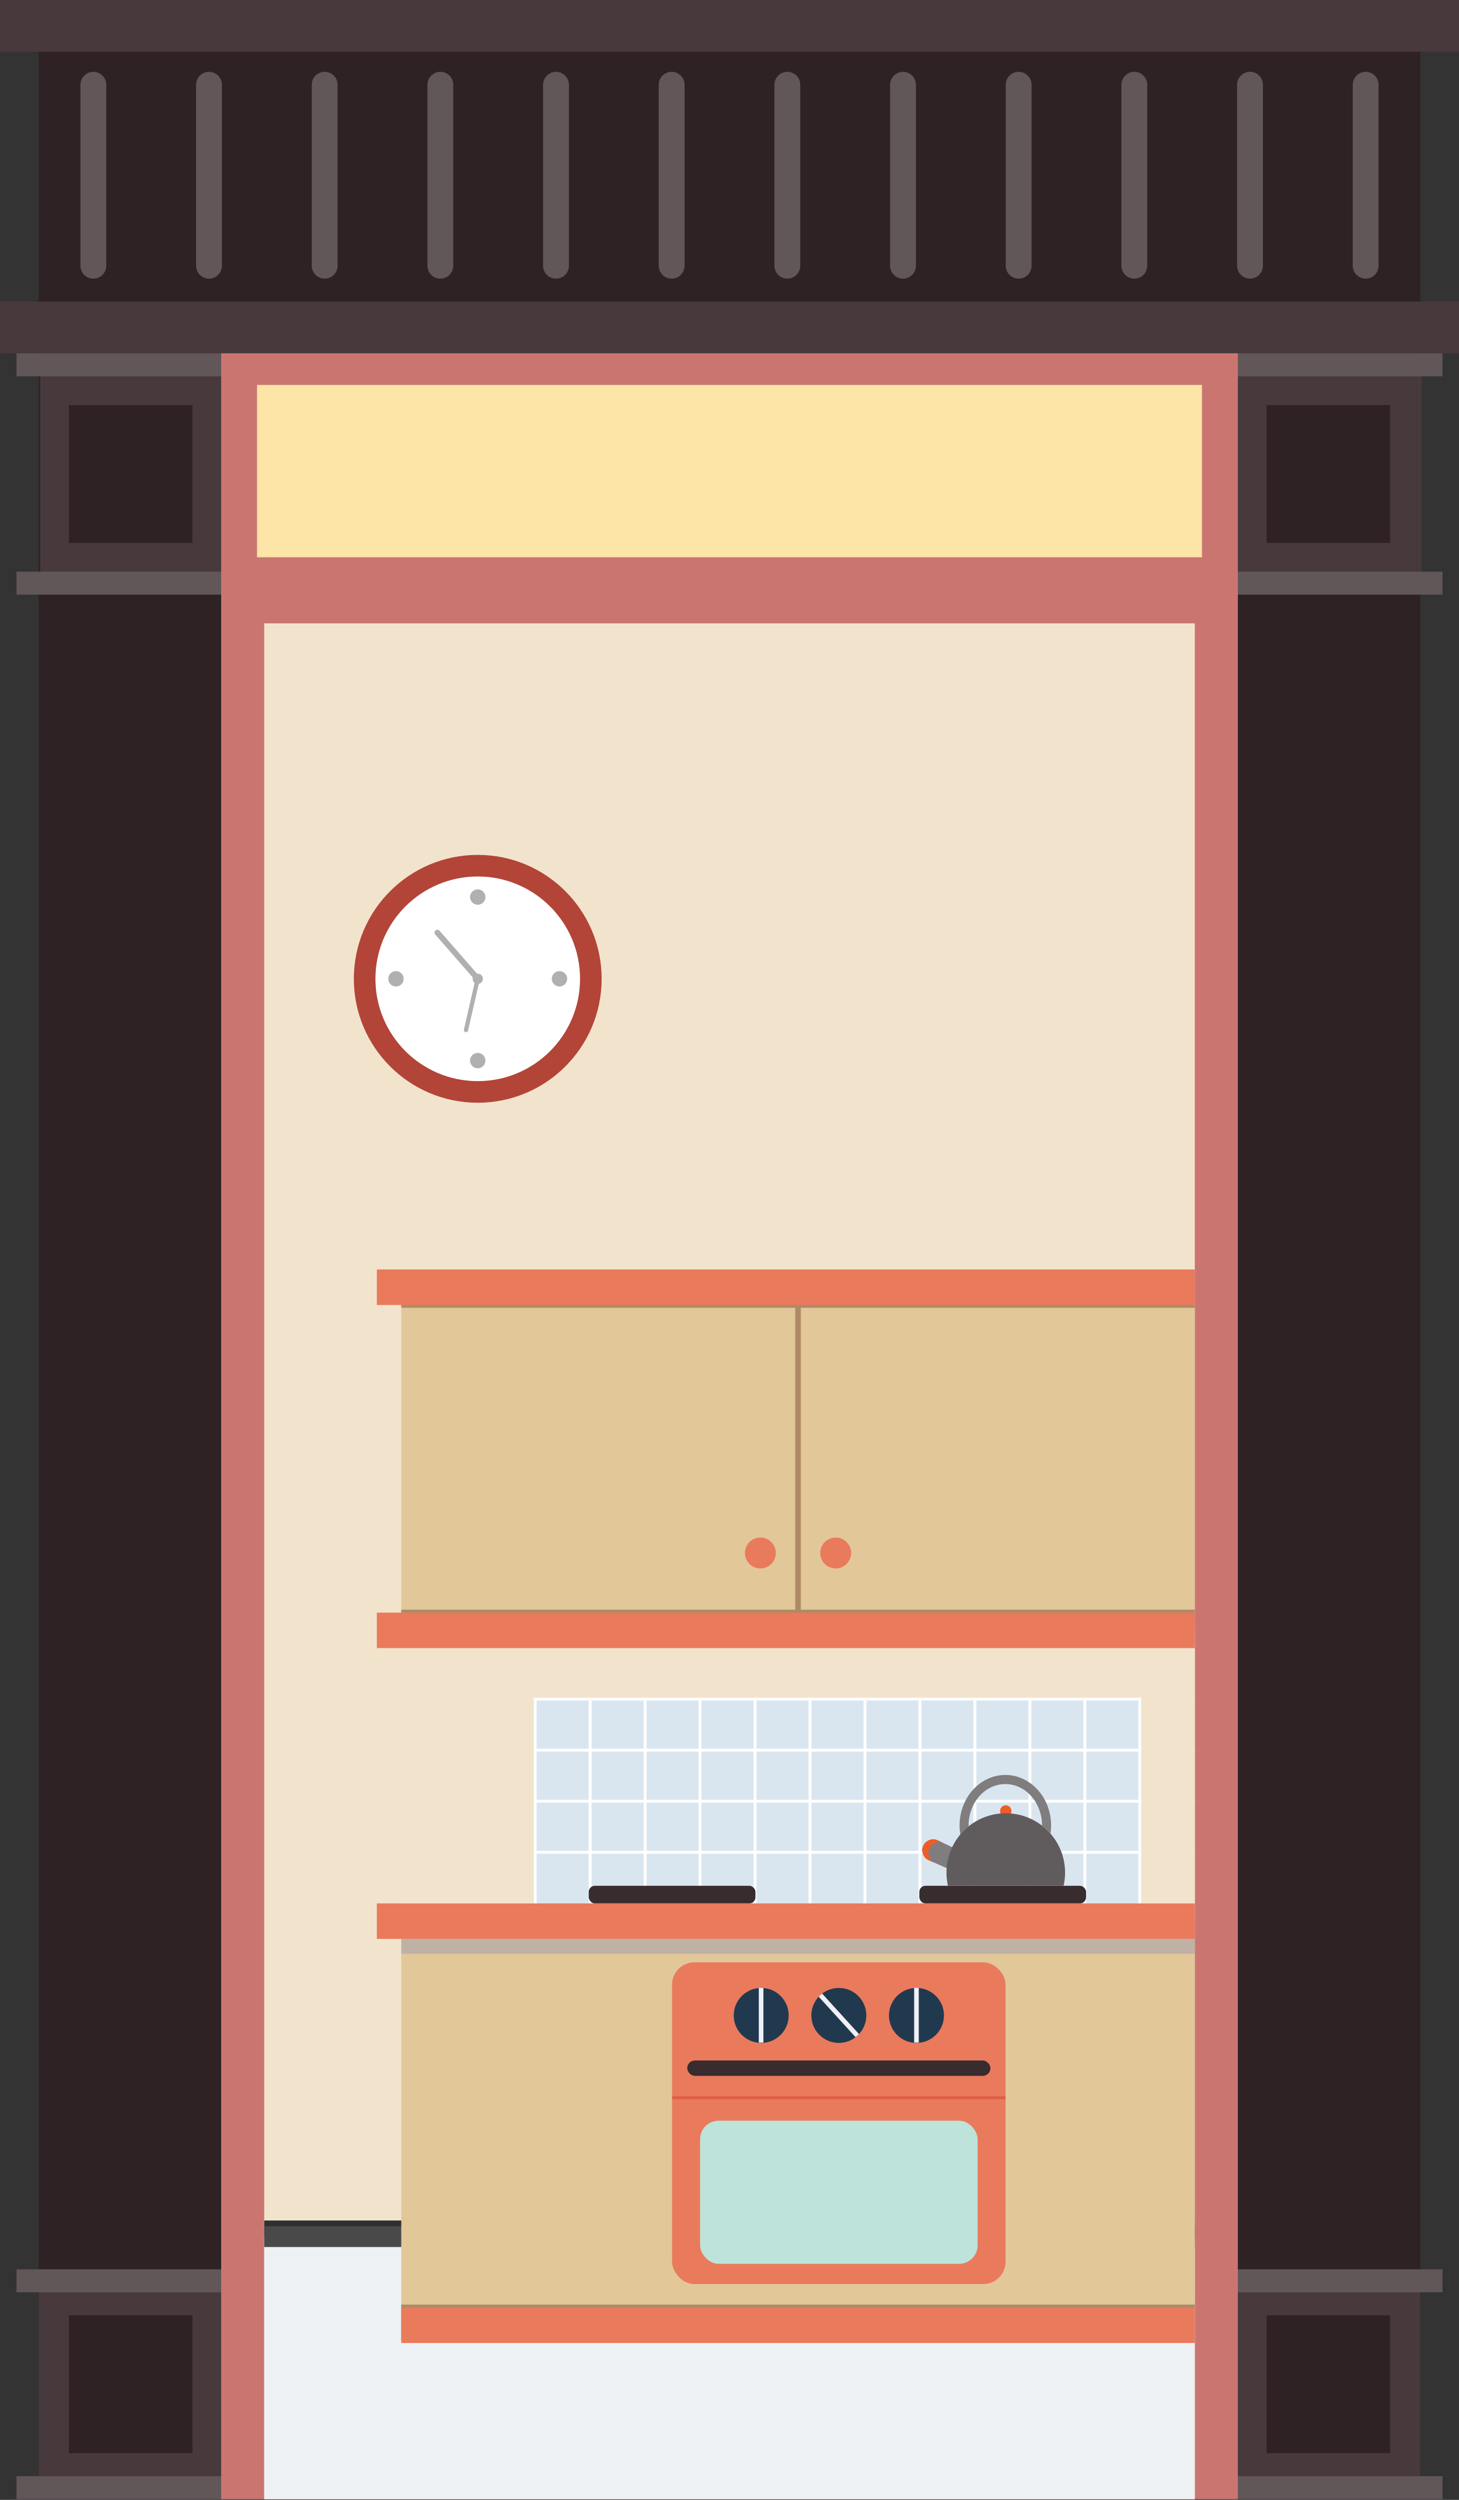 <svg xmlns="http://www.w3.org/2000/svg" width="179.21mm" height="307.01mm" viewBox="0 0 508 870.26"><rect x="0" y="0" width="508" height="870.26" fill="#333333" stroke="none"/><defs><style>.cls-1{isolation:isolate;}.cls-2{fill:#2f2224;}.cls-3{fill:#48393c;}.cls-4{fill:#615658;}.cls-5{fill:#cb7571;}.cls-6{fill:#fce5a7;}.cls-26,.cls-27,.cls-7{fill:none;stroke-linecap:round;stroke-miterlimit:10;}.cls-7{stroke:#615658;stroke-width:9px;}.cls-8{fill:#f2e4cc;}.cls-9{fill:#eef1f4;}.cls-10{fill:#302f30;}.cls-11{fill:#4a494a;}.cls-12{fill:#e2c799;}.cls-13{fill:#af8a66;}.cls-14{opacity:0.39;mix-blend-mode:multiply;}.cls-15{fill:#8a8db6;}.cls-16{fill:#ea7a5c;}.cls-17{fill:#bde3db;}.cls-18{fill:#dae6ef;}.cls-19{fill:#20394f;}.cls-20{fill:#f0f0f8;}.cls-21{fill:#382c2e;}.cls-22{fill:#dd5f46;}.cls-23{fill:#b34438;}.cls-24{fill:#fff;}.cls-25{fill:#b0b0b0;}.cls-26,.cls-27{stroke:#b0b0b0;}.cls-26{stroke-width:2px;}.cls-27{stroke-width:1.5px;}.cls-28{fill:#807d7e;}.cls-29{fill:#f15b25;}.cls-30{fill:#605c5d;}</style></defs><title>Imagery</title><g class="cls-1"><g id="Layer_1" data-name="Layer 1"><rect class="cls-2" x="13.5" y="14" width="481" height="852"/><rect class="cls-3" width="508" height="18"/><rect class="cls-3" x="14" y="114" width="481" height="89"/><rect class="cls-3" y="105" width="508" height="18"/><rect class="cls-4" x="5.75" y="123" width="496.5" height="8"/><rect class="cls-4" x="5.75" y="199" width="496.5" height="8"/><rect class="cls-3" x="13.5" y="794" width="481" height="72"/><rect class="cls-4" x="5.75" y="790" width="496.5" height="8"/><rect class="cls-4" x="5.75" y="862" width="496.5" height="8"/><rect class="cls-5" x="77" y="123" width="354" height="747"/><rect class="cls-6" x="89.5" y="134" width="329" height="60"/><rect class="cls-2" x="21.5" y="143.5" width="48" height="43" transform="translate(210.5 119.5) rotate(90)"/><rect class="cls-2" x="438.5" y="143.5" width="48" height="43" transform="translate(627.5 -297.5) rotate(90)"/><rect class="cls-2" x="21.5" y="808.5" width="48" height="43" transform="translate(875.5 784.5) rotate(90)"/><rect class="cls-2" x="438.5" y="808.5" width="48" height="43" transform="translate(1292.5 367.5) rotate(90)"/><line class="cls-7" x1="32.5" y1="29.5" x2="32.5" y2="92.5"/><line class="cls-7" x1="72.77" y1="29.5" x2="72.77" y2="92.5"/><line class="cls-7" x1="113.05" y1="29.5" x2="113.05" y2="92.5"/><line class="cls-7" x1="153.32" y1="29.5" x2="153.32" y2="92.5"/><line class="cls-7" x1="193.59" y1="29.5" x2="193.59" y2="92.5"/><line class="cls-7" x1="233.86" y1="29.5" x2="233.86" y2="92.5"/><line class="cls-7" x1="274.14" y1="29.5" x2="274.14" y2="92.5"/><line class="cls-7" x1="314.41" y1="29.5" x2="314.41" y2="92.5"/><line class="cls-7" x1="354.68" y1="29.5" x2="354.68" y2="92.5"/><line class="cls-7" x1="394.95" y1="29.5" x2="394.95" y2="92.5"/><line class="cls-7" x1="435.23" y1="29.5" x2="435.23" y2="92.5"/><line class="cls-7" x1="475.5" y1="29.5" x2="475.5" y2="92.5"/><rect class="cls-8" x="92" y="217" width="324" height="653"/><rect class="cls-9" x="92" y="773" width="324" height="97"/><rect class="cls-10" x="92" y="773" width="324" height="5.93"/><rect class="cls-11" x="92" y="774.98" width="324" height="7.25"/><rect class="cls-12" x="139.71" y="674.97" width="276.29" height="128.31"/><rect class="cls-13" x="139.71" y="802.28" width="276.29" height="12.37"/><g class="cls-14"><polygon class="cls-15" points="416 667.79 139.72 667.79 139.72 680.16 147.96 680.16 416 680.16 416 667.79"/></g><rect class="cls-16" x="234.01" y="683.13" width="116.11" height="111.99" rx="7.74"/><rect class="cls-17" x="243.76" y="738.26" width="96.63" height="49.82" rx="6.44"/><rect class="cls-18" x="148.06" y="567.56" width="267.94" height="100.23"/><rect class="cls-16" x="139.71" y="803.28" width="276.29" height="12.37"/><rect class="cls-12" x="139.71" y="455.29" width="276.29" height="106.09"/><rect class="cls-13" x="139.71" y="560.37" width="276.29" height="12.37"/><rect class="cls-13" x="139.71" y="442.92" width="276.29" height="12.37"/><circle class="cls-19" cx="265.04" cy="701.61" r="9.57"/><path class="cls-20" d="M265,692c-.27,0-.54,0-.8,0v19.07c.26,0,.53,0,.8,0s.55,0,.81,0V692.07C265.59,692.05,265.32,692,265,692Z"/><circle class="cls-19" cx="292.07" cy="701.61" r="9.57"/><path class="cls-20" d="M299.09,708.1,286.25,694a9.52,9.52,0,0,0-1.2,1.09l12.84,14.08A9.52,9.52,0,0,0,299.09,708.1Z"/><circle class="cls-19" cx="319.1" cy="701.61" r="9.57"/><path class="cls-20" d="M319.1,692c-.28,0-.54,0-.81,0v19.07c.27,0,.53,0,.81,0s.54,0,.8,0V692.07C319.64,692.05,319.37,692,319.1,692Z"/><rect class="cls-21" x="239.28" y="717.29" width="105.57" height="5.36" rx="2.68"/><rect class="cls-22" x="234.01" y="729.75" width="116.11" height="1.02"/><circle class="cls-23" cx="166.34" cy="340.74" r="43.14"/><circle class="cls-24" cx="166.34" cy="340.74" r="35.62"/><circle class="cls-25" cx="166.34" cy="312.28" r="2.68"/><circle class="cls-25" cx="166.34" cy="369.21" r="2.68"/><circle class="cls-25" cx="194.8" cy="340.74" r="2.68"/><circle class="cls-25" cx="166.34" cy="340.74" r="1.79"/><circle class="cls-25" cx="137.87" cy="340.74" r="2.68"/><line class="cls-26" x1="166.34" y1="340.74" x2="152.3" y2="324.67"/><line class="cls-27" x1="162.25" y1="358.58" x2="166.34" y2="340.74"/><polygon class="cls-16" points="416 441.92 131.21 441.92 131.21 454.29 139.72 454.29 416 454.29 416 441.92"/><rect class="cls-24" x="148.06" y="590.98" width="267.94" height="1"/><rect class="cls-24" x="148.06" y="608.76" width="267.94" height="1"/><rect class="cls-24" x="148.06" y="626.54" width="267.94" height="1"/><rect class="cls-24" x="148.06" y="644.32" width="267.94" height="1"/><rect class="cls-24" x="396.36" y="573.69" width="1" height="88.91"/><rect class="cls-24" x="377.22" y="573.69" width="1" height="88.91"/><rect class="cls-24" x="358.09" y="573.69" width="1" height="88.91"/><rect class="cls-24" x="338.95" y="573.69" width="1" height="88.91"/><rect class="cls-24" x="319.81" y="573.69" width="1" height="88.91"/><rect class="cls-24" x="300.67" y="573.69" width="1" height="88.91"/><rect class="cls-24" x="281.53" y="573.69" width="1" height="88.91"/><rect class="cls-24" x="262.39" y="573.69" width="1" height="88.91"/><rect class="cls-24" x="243.25" y="573.69" width="1" height="88.91"/><rect class="cls-24" x="224.12" y="573.69" width="1" height="88.91"/><rect class="cls-24" x="204.98" y="573.69" width="1" height="88.91"/><rect class="cls-24" x="185.84" y="573.69" width="1" height="88.91"/><rect class="cls-24" x="166.7" y="573.69" width="1" height="88.91"/><rect class="cls-21" x="204.99" y="656.48" width="58.05" height="6.13" rx="2.13"/><rect class="cls-21" x="320.1" y="656.48" width="58.05" height="6.13" rx="2.13"/><path class="cls-28" d="M326.5,640.66h0l-.34-.14a3.76,3.76,0,0,0-1.22-.2,3.8,3.8,0,0,0-1.46,7.31h0l9.06,4,.75-7.49v-.27Z"/><path class="cls-28" d="M337.25,635.79c0-.09,0-.19,0-.28,0-8,5.73-14.44,12.79-14.44s12.78,6.46,12.78,14.44v0a20.9,20.9,0,0,1,2.94,2.78,20,20,0,0,0,.21-2.81c0-9.7-7.15-17.58-15.93-17.58s-15.93,7.88-15.93,17.58a18.86,18.86,0,0,0,.26,3.12A21,21,0,0,1,337.25,635.79Z"/><circle class="cls-29" cx="350.19" cy="630.43" r="1.98"/><path class="cls-29" d="M323.23,645.06a3.8,3.8,0,0,1,3.8-3.8,3.67,3.67,0,0,1,1.1.17l-1.63-.77h0l-.34-.14a3.76,3.76,0,0,0-1.22-.2,3.8,3.8,0,0,0-1.46,7.31h0l1.73.76A3.81,3.81,0,0,1,323.23,645.06Z"/><path class="cls-30" d="M350.19,631.23a20.65,20.65,0,0,0-20.65,20.65,21.12,21.12,0,0,0,.52,4.6h40.26a21.12,21.12,0,0,0,.52-4.6A20.65,20.65,0,0,0,350.19,631.23Z"/><polygon class="cls-16" points="416 662.61 131.21 662.61 131.21 674.97 139.72 674.97 416 674.97 416 662.61"/><polygon class="cls-8" points="146.74 572.74 146.74 586.01 138.7 586.01 138.7 662.61 185.84 662.61 185.84 590.98 397.36 590.98 397.36 662.61 416 662.61 416 590.98 416 584.14 416 572.74 146.74 572.74"/><polygon class="cls-16" points="416 561.38 131.21 561.38 131.21 573.74 139.72 573.74 416 573.74 416 561.38"/><rect class="cls-13" x="276.88" y="454.48" width="1.96" height="106.36"/><circle class="cls-16" cx="290.97" cy="540.63" r="5.38"/><circle class="cls-16" cx="264.75" cy="540.63" r="5.38"/></g></g></svg>